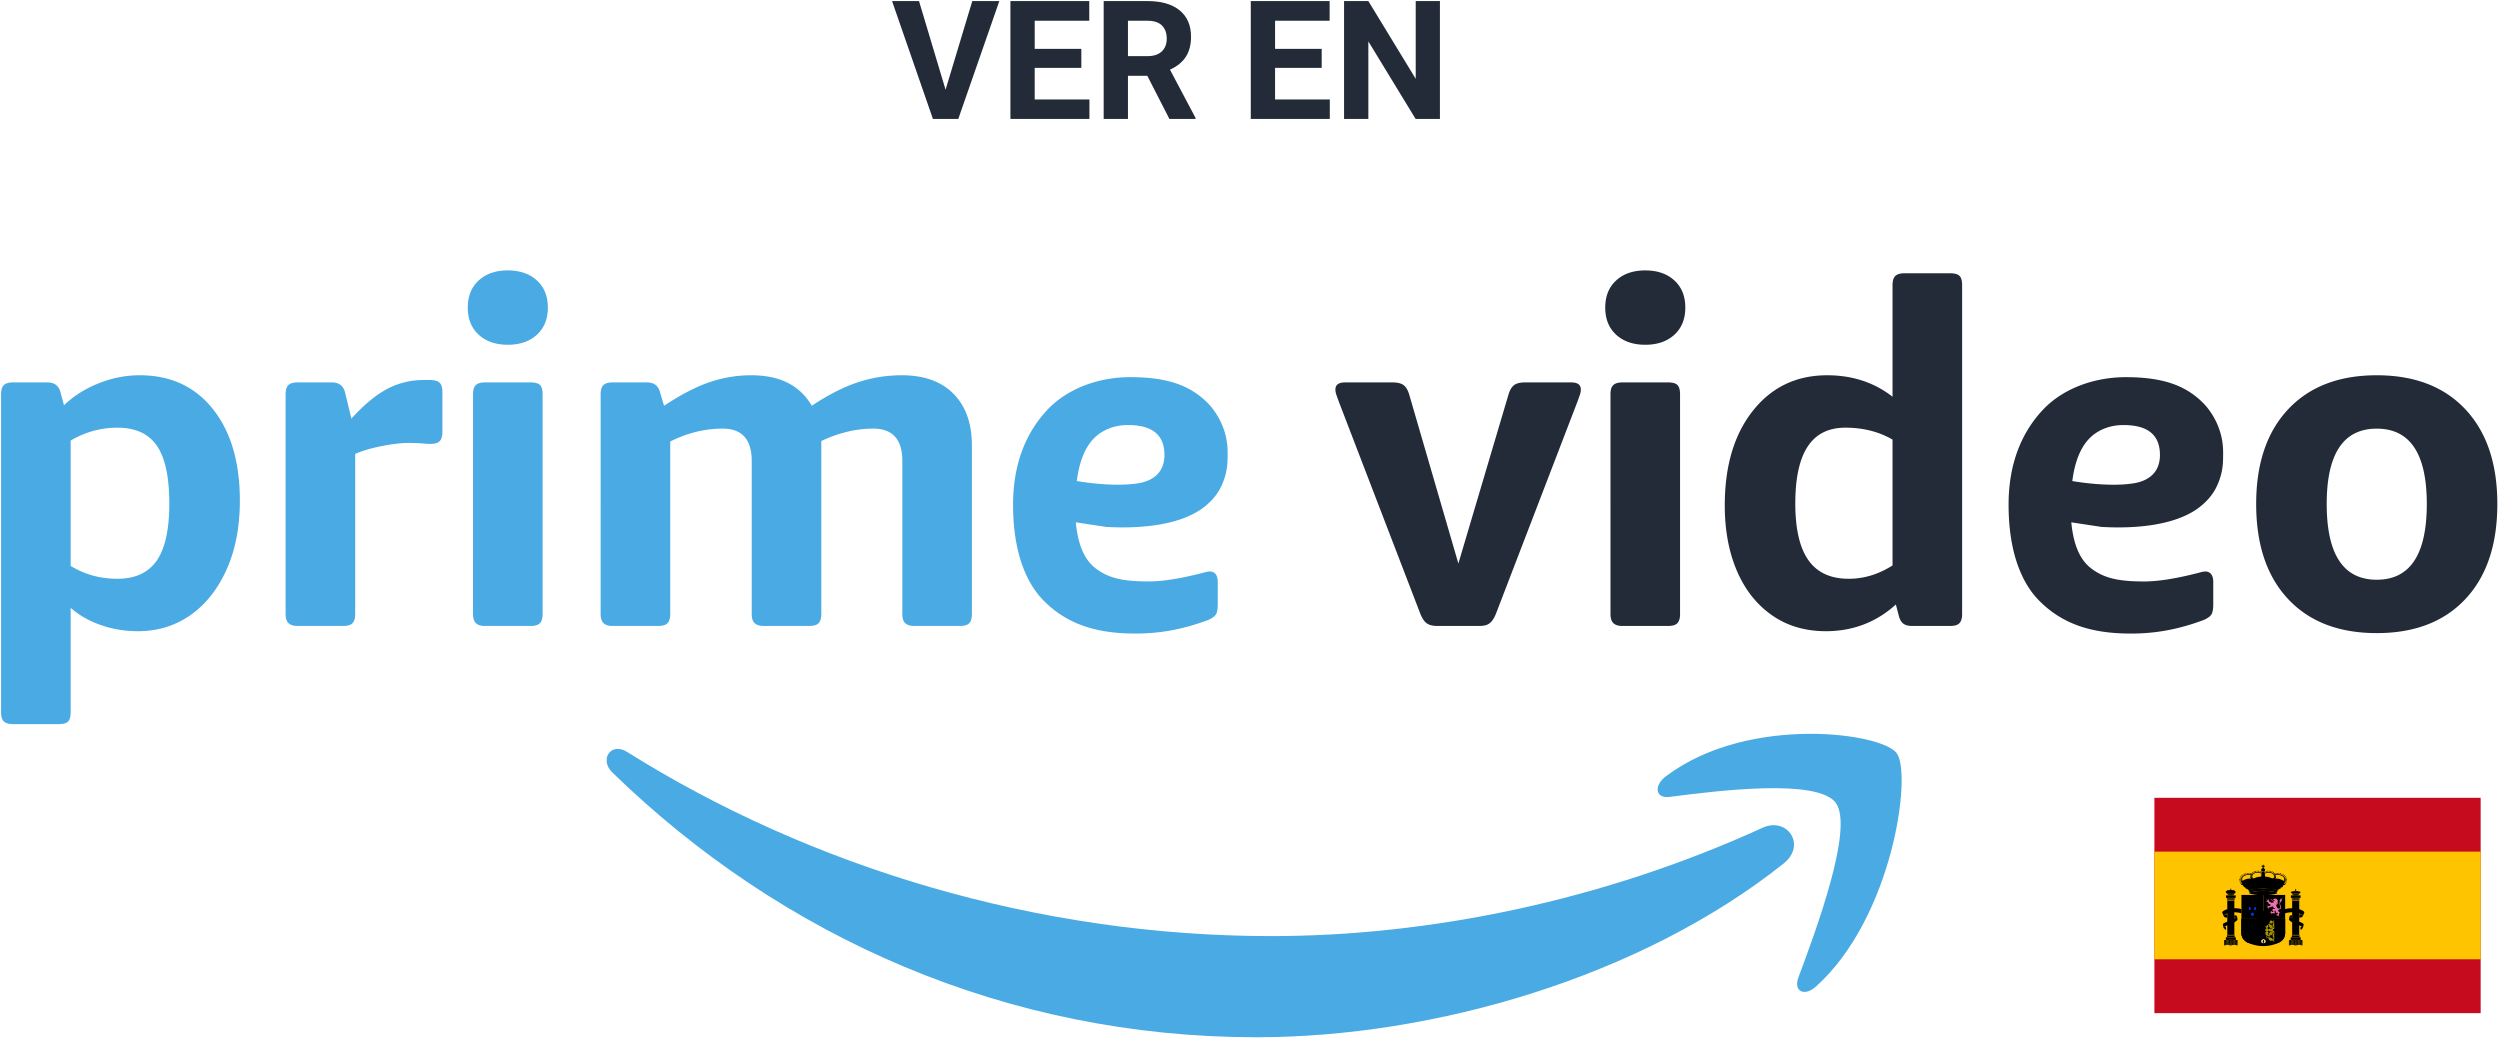 <svg xmlns="http://www.w3.org/2000/svg" xmlns:xlink="http://www.w3.org/1999/xlink" viewBox="0 0 1161 483"><path d="M54.505 268.78c8.26 0 14.348-2.8 18.26-8.412 3.908-5.605 5.865-14.457 5.865-26.56 0-12.247-1.92-21.172-5.755-26.78s-9.96-8.41-18.37-8.41c-7.675 0-14.905 1.992-21.69 5.975v58.212c6.492 3.984 13.723 5.976 21.69 5.976zM6.033 336.285c-1.92 0-3.32-.408-4.205-1.216S.5 332.817.5 330.753v-147.63c0-2.065.443-3.504 1.328-4.316s2.285-1.217 4.205-1.217H21.97c3.393 0 5.457 1.625 6.197 4.87l1.55 5.755c4.427-4.28 9.773-7.67 16.047-10.18s12.65-3.763 19.145-3.763c14.31 0 25.637 5.24 33.975 15.715s12.505 24.644 12.505 42.495c0 12.25-2.068 22.947-6.197 32.095s-9.74 16.195-16.82 21.137-15.2 7.415-24.347 7.415c-6.052 0-11.808-.96-17.264-2.877-5.46-1.916-10.108-4.572-13.944-7.968v48.472c0 2.064-.408 3.504-1.217 4.316s-2.252 1.216-4.316 1.216H6.033m132.133-45.593c-1.92 0-3.32-.443-4.204-1.328s-1.328-2.285-1.328-4.205V183.124c0-2.065.443-3.504 1.328-4.316s2.285-1.217 4.204-1.217h15.936c3.393 0 5.457 1.625 6.2 4.87l2.876 11.952c5.9-6.49 11.472-11.1 16.71-13.833a35.62 35.62 0 0 1 16.712-4.095h3.1c2.064 0 3.54.408 4.425 1.217s1.328 2.25 1.328 4.316v18.592c0 1.92-.407 3.32-1.217 4.204s-2.25 1.33-4.315 1.33c-1.035 0-2.363-.072-3.985-.22s-3.69-.22-6.196-.22c-3.397 0-7.527.48-12.396 1.44s-9 2.18-12.395 3.652v74.368c0 1.92-.407 3.32-1.217 4.205s-2.25 1.328-4.315 1.328h-21.25m87.043 0c-1.92 0-3.32-.443-4.207-1.328s-1.328-2.285-1.328-4.205V183.124c0-2.065.443-3.504 1.328-4.316s2.287-1.217 4.207-1.217h21.247c2.065 0 3.504.408 4.316 1.217s1.217 2.25 1.217 4.316v102.035c0 1.92-.408 3.32-1.217 4.205s-2.25 1.328-4.316 1.328zm10.623-130.587c-5.61 0-10.11-1.55-13.5-4.648s-5.09-7.304-5.09-12.616 1.695-9.517 5.09-12.616 7.892-4.648 13.5-4.648 10.105 1.55 13.5 4.648 5.092 7.304 5.092 12.616-1.7 9.517-5.092 12.616-7.896 4.648-13.5 4.648m48.64 130.587c-1.92 0-3.32-.443-4.204-1.328s-1.33-2.285-1.33-4.205V183.124c0-2.065.443-3.504 1.33-4.316s2.284-1.217 4.204-1.217h15.936c3.393 0 5.457 1.625 6.197 4.87l1.772 5.976c7.82-5.164 14.863-8.816 21.136-10.957a59.66 59.66 0 0 1 19.367-3.208c13.28 0 22.65 4.724 28.11 14.165 7.524-5.015 14.607-8.632 21.247-10.845s13.5-3.32 20.585-3.32c10.325 0 18.332 2.876 24.013 8.632s8.52 13.8 8.52 24.125v78.13c0 1.92-.408 3.32-1.216 4.205-.815.885-2.253 1.328-4.317 1.328h-21.248c-1.92 0-3.32-.443-4.205-1.328s-1.327-2.285-1.327-4.205V214.1c0-10.032-4.504-15.05-13.503-15.05-7.968 0-16.012 1.92-24.125 5.753v80.345c0 1.92-.408 3.32-1.217 4.205s-2.252 1.328-4.316 1.328h-21.248c-1.92 0-3.32-.443-4.205-1.328s-1.328-2.285-1.328-4.205V214.1c0-10.032-4.503-15.05-13.5-15.05-8.267 0-16.38 1.992-24.348 5.975v80.124c0 1.92-.408 3.32-1.217 4.205s-2.252 1.328-4.316 1.328H284.47m256.293-79.415c0-10.793-7.612-13.885-16.988-13.885-6.167 0-12.147 2.227-16.228 6.695-3.98 4.357-6.44 10.983-7.48 19.316 0 0 16.588 3.01 28.58 1.027 6.22-1.027 12.116-4.485 12.116-13.152zm-13.45 82.952c-18.04 0-31.76-4.216-42.788-15.437-7.237-7.365-14.056-21.03-14.056-44.453 0-18.885 5.984-33.32 15.723-43.797s24.61-15.388 38.667-15.388c17.555 0 27.963 3.985 35.932 11.953 1.307 1.307 9.315 9.588 9.315 22.88 0 4.576.14 9.315-2.997 15.96-2.124 4.5-5.344 7.32-6.195 8.097-13.055 11.944-38.64 11.153-47.293 10.66l-14.012-2.132c.917 9.708 3.64 17.333 9.584 21.667 5.59 4.075 11.72 5.792 24.25 5.792 6.28 0 14.66-1.257 25.433-4.06.58-.157 1.71-.443 2.1-.503.252-.04 1.3-.156 2.04.095 1.18.4 2.51 1.52 2.51 4.727v10.183c0 2.36-.264 4.023-.928 4.98s-1.99 1.888-3.905 2.624c-11.216 4.13-21.688 6.156-33.38 6.156" fill="#4aaae4"/><path d="M1003.077 211.277c0-10.793-7.612-13.885-16.987-13.885-6.167 0-12.147 2.227-16.227 6.695-3.983 4.357-6.44 10.983-7.482 19.316 0 0 16.588 3.01 28.58 1.027 6.223-1.027 12.116-4.485 12.116-13.152zM989.63 294.23c-18.04 0-31.76-4.216-42.79-15.437-7.236-7.365-14.055-21.03-14.055-44.453 0-18.885 5.983-33.32 15.72-43.797s24.61-15.388 38.667-15.388c17.556 0 27.964 3.985 35.932 11.953 1.308 1.307 9.316 9.588 9.316 22.88 0 4.576.14 9.315-2.997 15.96-2.125 4.5-5.345 7.32-6.195 8.097-13.056 11.944-38.64 11.153-47.295 10.66l-14.01-2.132c.916 9.708 3.64 17.333 9.583 21.667 5.59 4.075 11.723 5.792 24.25 5.792 6.28 0 14.66-1.257 25.432-4.06.58-.157 1.71-.443 2.1-.503.253-.04 1.303-.156 2.04.095 1.18.4 2.51 1.52 2.51 4.727v10.183c0 2.36-.264 4.023-.928 4.98s-1.99 1.888-3.905 2.624c-11.216 4.13-21.687 6.156-33.377 6.156m-322.1-3.537c-1.477 0-2.695-.184-3.65-.553a5.73 5.73 0 0 1-2.436-1.771c-.664-.813-1.292-1.953-1.88-3.43l-37.848-98.493-1.107-3.1c-.297-.885-.443-1.695-.443-2.435 0-2.213 1.473-3.32 4.428-3.32h22.132c2.36 0 4.096.443 5.203 1.328s1.953 2.36 2.544 4.427l22.797 78.352 23.24-78.352c.59-2.065 1.44-3.54 2.545-4.427s2.84-1.328 5.2-1.328h21.47c2.95 0 4.428 1.107 4.428 3.32 0 .74-.15 1.55-.443 2.435l-1.108 3.1-37.848 98.493c-.592 1.477-1.216 2.62-1.88 3.43s-1.44 1.404-2.325 1.77-2.14.553-3.763.553H667.53m85.91 0c-1.92 0-3.32-.443-4.204-1.328s-1.328-2.285-1.328-4.205V183.124c0-2.065.443-3.504 1.328-4.316s2.285-1.217 4.204-1.217h21.25c2.065 0 3.503.408 4.316 1.217s1.216 2.25 1.216 4.316v102.035c0 1.92-.407 3.32-1.216 4.205s-2.25 1.328-4.316 1.328zm10.625-130.587c-5.61 0-10.11-1.55-13.5-4.648-3.397-3.1-5.09-7.304-5.09-12.616s1.693-9.517 5.09-12.616c3.392-3.1 7.892-4.648 13.5-4.648s10.104 1.55 13.5 4.648c3.392 3.1 5.09 7.304 5.09 12.616s-1.7 9.517-5.09 12.616c-3.397 3.1-7.896 4.648-13.5 4.648m94.463 108.675c7.083 0 13.868-2.065 20.363-6.197V204.15c-6.345-3.687-13.65-5.533-21.912-5.533-7.823 0-13.65 2.916-17.485 8.743s-5.755 14.645-5.755 26.45 2.027 20.584 6.087 26.337 10.292 8.633 18.703 8.633zm-10.624 24.347c-9.593 0-17.928-2.47-25.01-7.415s-12.505-11.803-16.268-20.584-5.644-18.925-5.644-30.433c0-18.295 4.35-32.94 13.06-43.936 8.705-10.99 20.215-16.488 34.528-16.488 11.655 0 21.763 3.32 30.323 9.96v-51.792c0-2.065.442-3.504 1.328-4.316s2.285-1.217 4.205-1.217h21.248c2.064 0 3.503.407 4.316 1.217s1.217 2.25 1.217 4.316v152.72c0 1.92-.408 3.32-1.217 4.205s-2.252 1.328-4.316 1.328h-17.708c-1.77 0-3.137-.367-4.095-1.107s-1.66-1.993-2.103-3.763l-1.328-5.09c-9.15 8.265-19.996 12.395-32.536 12.395m255.857-23.904c15.49 0 23.236-11.73 23.236-35.192 0-23.313-7.747-34.97-23.236-34.97s-23.24 11.657-23.24 34.97c0 23.46 7.747 35.192 23.24 35.192zm0 24.79c-17.562 0-31.284-5.273-41.168-15.825s-14.83-25.267-14.83-44.156c0-18.737 4.943-33.384 14.83-43.935s23.607-15.825 41.168-15.825c17.556 0 31.276 5.277 41.17 15.825 9.88 10.55 14.827 25.197 14.827 43.935 0 18.89-4.947 33.608-14.827 44.156-9.893 10.552-23.613 15.825-41.17 15.825" fill="#232b39"/><path d="M281.765 352.2v1.816c.228 1.55 1.044 3.2 2.592 4.703 78.956 76.82 183.25 122.98 299.072 122.98 82.65 0 178.63-28.008 244.836-80.64 10.944-8.757 1.57-21.795-9.612-16.697-74.22 33.935-154.86 50.36-228.264 50.36-108.764 0-214.087-32.165-299.224-85.56-1.536-.96-2.99-1.376-4.275-1.376-2.756 0-4.737 1.91-5.125 4.416m491.89 8.297c-2.357 1.784-3.596 3.82-3.82 5.567v1.084c.276 2.013 2.152 3.365 5.455 2.945 21.307-2.753 68.82-8.86 77.284 2.805 8.473 11.64-9.407 59.645-17.395 81.028-2.4 6.44 2.775 9.1 8.21 4.162 35.535-31.878 44.707-98.72 37.41-108.36-3.472-4.62-19.776-8.943-39.96-8.943-21.58 0-47.61 4.93-67.185 19.712" fill="#4aaae4"/><path d="M426.788.5l12.332 41.17L451.527.5h12.558l-19.062 54.742h-11.768L414.268.5h12.52zm75.382 22.183v8.836h-21.656V46.18h25.416v9.06h-36.695V.5h36.62v9.136h-25.34v13.046h21.656zm40.907 32.56l-10.264-20.04h-8.986v20.04h-11.28V.5h20.34q9.7 0 14.964 4.324 5.264 4.324 5.264 12.22 0 5.602-2.425 9.343-2.425 3.74-7.35 5.96l11.843 22.37v.526h-12.106zm-19.25-45.606v16.43h9.1q4.25 0 6.58-2.162 2.33-2.162 2.33-5.96 0-3.873-2.2-6.09-2.2-2.218-6.75-2.218h-9.06zm89.97 13.046v8.836h-21.655V46.18h25.416v9.06h-36.695V.5h36.62v9.136h-25.34v13.046h21.656zM668.7.5v54.742h-11.28l-21.957-36.02v36.02h-11.28V.5h11.28l21.995 36.094V.5H668.7z" fill="#232b39"/><path d="M1000.5 370.5h151.515v100H1000.5z" fill="#c60b1e"/><path d="M1000.5 395.5h151.515v50H1000.5z" fill="#ffc400"/><path d="M1034.437 414.948s-.103 0-.16-.032-.228-.192-.228-.192l-.137-.098-.125-.17s-.148-.236-.08-.418.184-.246.287-.3.32-.118.32-.118.172-.074.228-.084l.263-.064s.057-.032.113-.054.137-.022.184-.032.16-.048.228-.052c.105-.004.275.02.33.02l.33.01.444-.022c.08 0 .137-.01.228 0s.25.064.297.086a6.97 6.97 0 0 0 .422.15c.103.032.353.074.47.128s.184.144.24.22.07.156.09.2.022.168 0 .222-.103.162-.103.162l-.125.204-.16.128s-.115.108-.206.096-1.016-.172-1.6-.172-1.543.172-1.543.172h.002z" class="F"/><g class="G"><path d="M1035.708 413.636c0-.277.124-.5.28-.5s.28.223.28.5-.124.5-.28.5-.28-.223-.28-.5zm.154 0c0-.255.058-.46.13-.46s.13.205.13.46-.058.46-.13.46-.13-.205-.13-.46z"/><path d="M1035.803 413.108c0-.096.084-.174.188-.174s.188.078.188.174-.084.174-.188.174-.188-.078-.188-.174z"/><path d="M1036.25 413.048v.116h-.5v-.116h.2v-.264h-.125v-.114h.125v-.114h.12v.114h.125v.114h-.125v.264h.2m-.26 1.868h-.972l-.022-.236-.046-.246-.046-.306c-.27-.35-.515-.58-.598-.53.02-.064.044-.112.095-.142.238-.14.73.196 1.1.748l.093.15h.802l.093-.15c.368-.552.86-.888 1.097-.748.053.03.075.078.095.142-.083-.048-.327.18-.598.53l-.046.306-.047.246-.02.236h-.978z"/><use xlink:href="#A"/><use xlink:href="#B"/><use xlink:href="#C"/><path d="M1035.993 414.398l.057.01a.19.19 0 0 0-.012.076c0 .116.1.2.226.2.1 0 .184-.062.214-.146.002.002.022-.076.03-.076s.006.082.01.082c.014.106.11.178.222.178.125 0 .224-.094.224-.212 0-.008 0-.016-.002-.024l.07-.07.038.088a.199.199 0 0 0-.02.092c0 .112.095.202.214.202.075 0 .14-.036.178-.1l.046-.058v.072c0 .068.028.132.1.142 0 0 .077.006.184-.076s.162-.15.162-.15l.006.084s-.103.168-.196.22c-.05.03-.13.062-.192.05s-.11-.062-.135-.122c-.046.028-.103.044-.162.044-.127 0-.242-.07-.287-.172-.06.062-.14.1-.234.1-.103 0-.196-.046-.255-.116a.32.32 0 0 1-.22.086.33.33 0 0 1-.269-.138c-.06.082-.158.138-.27.138-.085 0-.164-.032-.22-.086-.06.07-.15.116-.253.116a.31.31 0 0 1-.236-.1c-.044.102-.16.172-.287.172a.308.308 0 0 1-.16-.044c-.024.06-.07.112-.137.122-.06.012-.14-.02-.2-.05-.095-.052-.206-.22-.206-.22l.014-.084s.06.068.164.15.184.076.184.076c.07-.01.1-.074.1-.142v-.072l.044.058c.038.054.103.1.178.1.12 0 .214-.1.214-.202 0-.034-.004-.064-.02-.092l.038-.088.07.07c-.002.008-.002.016-.002.024 0 .118.1.212.224.212.11 0 .208-.072.224-.178.002 0 .002-.082.008-.082s.028.078.032.076c.028.084.113.146.214.146.123 0 .224-.094.224-.2 0-.028 0-.052-.01-.076l.06-.01h.002z"/><path d="M1036 414.946c-.608.002-1.156.074-1.55.188-.026.008-.06-.012-.067-.034s.01-.056.036-.064c.394-.12.956-.196 1.58-.196s1.188.076 1.582.196c.026.008.044.038.036.064s-.04.042-.067.034c-.394-.114-.943-.186-1.552-.188zm-2.07-.246c-.002.002-.077-.096-.13-.146-.04-.036-.137-.066-.137-.066 0-.016.057-.056.117-.056.036 0 .07.014.1.04l.008-.04s.048.01.07.064.01.144.01.144-.01.04-.028.06z"/><use xlink:href="#Z"/><use xlink:href="#D"/><use xlink:href="#E"/><use xlink:href="#a"/><path d="M1034.86 414.052l-.135.128.174.228.047.018.034-.036.06-.274-.18-.064"/><path d="M1035.32 414.36l-.053.126-.283-.026-.036-.032.02-.044.247-.128.105.104"/><use xlink:href="#F"/><use xlink:href="#G"/><use xlink:href="#b"/><path d="M1035.987 413.93l-.174.104.13.276.044.028.045-.028.13-.276-.174-.104"/><use xlink:href="#c"/><use xlink:href="#F" x="1.043" y="-.088"/><use xlink:href="#d"/><use xlink:href="#e"/><path d="M1037.12 414.052l.135.128-.174.228-.046.018-.034-.036-.06-.274.18-.064"/><path d="M1037.405 414.508l-.103.096-.246-.132-.02-.042.038-.034.283-.024.048.136"/><path d="M1036.936 414.43c0-.052.044-.094.1-.094s.1.042.1.094-.044.094-.1.094-.1-.042-.1-.094zm.602.246c.012-.036 0-.074-.026-.084s-.06.018-.075.054 0 .076.028.084.06-.016.073-.054z"/><path d="M1038.02 414.7c.002.002.077-.096.133-.146.038-.036.135-.066.135-.066 0-.016-.056-.056-.117-.056-.036 0-.07.014-.1.04l-.008-.04s-.05.01-.073.064-.006.144-.006.144.008.04.026.06z"/><use xlink:href="#f"/><use xlink:href="#g"/></g><use xlink:href="#h" class="F"/><path d="M1035.015 415.262l-.14.022c-.036.004-.07-.018-.077-.052s.02-.064.055-.07l.14-.02.144-.022c.036-.004.07.018.075.05a.063.063 0 0 1-.055.07l-.143.022" class="H"/><use xlink:href="#H"/><use xlink:href="#I" class="F"/><use xlink:href="#H" x="1.003"/><use xlink:href="#J" class="H"/><g class="F"><use xlink:href="#i"/><use xlink:href="#K"/></g><use xlink:href="#L" class="I"/><use xlink:href="#M" class="J"/><use xlink:href="#N" class="I"/><use xlink:href="#O" class="J"/><use xlink:href="#P" class="I"/><g class="G"><path d="M1034.22 434.656c.01.042.026.08.026.124 0 .292-.257.526-.568.526h4.634c-.313 0-.568-.234-.568-.526a.52.52 0 0 1 .018-.124c-.026.01-.058.012-.09.012h-3.372c-.026 0-.06-.004-.083-.012z"/><use xlink:href="#Q"/><path d="M1033.686 436.472h4.62v-1.166h-4.62v1.166z"/></g><path d="M1034.35 434.164h3.283v-15.926h-3.283v15.926z" class="J"/><g class="G"><path d="M1033.748 416.974h4.503v-1.168h-4.503v1.168z"/><use xlink:href="#R"/><use xlink:href="#S"/><use xlink:href="#T"/></g><g class="F"><path d="M1033.324 430.224c-.457.26-.768.528-.717.662.024.122.17.214.378.35.327.226.525.628.37.814.27-.216.443-.538.443-.898 0-.374-.182-.712-.473-.928zm7.66-6.03c-.715-.292-1.933-.5-3.33-.556-.483.004-1.018.05-1.574.14-1.964.326-3.46 1.102-3.34 1.734l.01.052-.747-1.704c-.13-.702 1.527-1.564 3.707-1.924a11.23 11.23 0 0 1 1.931-.152c1.394 0 2.606.178 3.337.446l.008 1.964"/><path d="M1034.343 426.194c-.9-.064-1.53-.306-1.604-.682-.056-.3.253-.634.802-.936l.808.06-.006 1.558m3.295-1.218c.57.086.996.226 1.208.398l.02.034c.1.206-.398.644-1.234 1.134l.006-1.566"/><path d="M1032.302 429.266c-.087-.256.802-.772 2.057-1.228.574-.202 1.046-.414 1.634-.67 1.743-.764 3.03-1.64 2.873-1.958l-.018-.034c.093.076.238 1.648.238 1.648.158.292-1.02 1.156-2.626 1.916-.513.244-1.598.64-2.1.818-.917.314-1.826.908-1.743 1.128l-.305-1.62zm33.824-14.682s-.15.156-.26.178-.244-.098-.244-.098-.097.102-.218.128-.285-.132-.285-.132-.115.16-.216.198-.228-.048-.228-.048-.046.078-.13.122c-.036.018-.097-.01-.097-.01l-.12-.076-.137-.144-.125-.048-.063-.214-.016-.114c-.026-.13.176-.28.465-.344.166-.038.3-.036.416-.004.115-.096.36-.164.646-.164.26 0 .5.054.614.14.123-.086.35-.14.612-.14.287 0 .53.068.644.164.107-.032.25-.034.418.004.287.064.5.214.465.344l-.016.114c-.006.032-.065.214-.065.214l-.125.048-.137.144-.117.076s-.06.028-.097.01c-.087-.042-.133-.122-.133-.122s-.125.084-.228.048-.216-.198-.216-.198-.166.16-.287.132-.216-.128-.216-.128-.137.118-.244.098-.257-.178-.257-.178z"/></g><g class="G"><path d="M1065.84 413.74c0-.217.124-.392.28-.392s.28.175.28.392-.124.392-.28.392-.28-.175-.28-.392zm.16 0c0-.2.057-.362.127-.362s.127.16.127.362-.057.362-.127.362-.127-.16-.127-.362z"/><path d="M1065.936 413.3c0-.098.084-.176.188-.176s.188.078.188.176-.084.176-.188.176-.188-.08-.188-.176z"/><path d="M1066.385 413.228v.116h-.51v-.116h.2v-.26h-.125v-.116h.125v-.116h.123v.116h.123v.116h-.123v.26h.198"/></g><use xlink:href="#U"/><use xlink:href="#U" x="2.576"/><g class="G"><use xlink:href="#A" x="30.135"/><use xlink:href="#B" x="30.135"/><use xlink:href="#C" x="30.135"/><path d="M1066.128 414.398l.057.01a.19.19 0 0 0-.012.076c0 .116.1.2.226.2.1 0 .184-.062.214-.146.002.002.022-.076.03-.076s.006.082.01.082c.014.106.11.178.222.178.125 0 .224-.094.224-.212 0-.008 0-.016-.002-.024l.07-.07.038.088a.199.199 0 0 0-.02.092c0 .112.095.202.214.202.075 0 .14-.036.178-.1l.046-.058v.072c0 .068.028.132.1.142 0 0 .077.006.184-.076s.162-.15.162-.15l.006.084s-.103.168-.196.22c-.05.03-.13.062-.192.05s-.11-.062-.135-.122c-.047.028-.103.044-.162.044-.127 0-.242-.07-.287-.172-.06.062-.14.1-.234.1-.103 0-.196-.046-.255-.116a.32.32 0 0 1-.22.086.33.33 0 0 1-.269-.138c-.06.082-.158.138-.27.138-.085 0-.164-.032-.22-.086-.06.07-.15.116-.253.116a.31.31 0 0 1-.236-.1c-.044.102-.16.172-.287.172a.308.308 0 0 1-.16-.044c-.024.06-.07.112-.137.122-.06.012-.14-.02-.2-.05-.095-.052-.206-.22-.206-.22l.014-.084s.06.068.164.15.184.076.184.076c.07-.01.1-.074.1-.142v-.072l.044.058c.038.054.103.1.178.1.12 0 .214-.1.214-.202 0-.034-.004-.064-.02-.092l.038-.088.07.07c-.002.008-.002.016-.002.024 0 .118.1.212.224.212.11 0 .208-.072.224-.178.002 0 .002-.082.008-.082s.028.078.032.076c.028.084.113.146.214.146.123 0 .224-.094.224-.2 0-.028 0-.052-.01-.076l.06-.01h.002z"/><path d="M1066.124 414.946c-.608.002-1.156.074-1.55.188-.026.008-.06-.012-.067-.034s.01-.056.036-.064c.394-.12.956-.196 1.58-.196s1.188.076 1.582.196c.026.008.045.038.036.064s-.04.042-.067.034c-.394-.114-.943-.186-1.552-.188zm-2.07-.246c-.002.002-.077-.096-.13-.146-.04-.036-.137-.066-.137-.066 0-.016.057-.056.117-.056.036 0 .07.014.1.04l.008-.04s.05.01.07.064.01.144.01.144-.01.04-.028.06z"/><use xlink:href="#Z" x="30.135"/><use xlink:href="#D" x="30.135"/><use xlink:href="#E" x="30.135"/><use xlink:href="#a" x="30.125"/><path d="M1064.995 414.052l-.135.128.174.228.046.018.034-.036.06-.274-.18-.064"/><path d="M1065.456 414.36l-.053.126-.283-.026-.036-.032.02-.044.246-.128.105.104"/><path d="M1064.983 414.43c0-.052.044-.094.1-.094s.1.042.1.094-.044.094-.1.094-.1-.042-.1-.094z"/><use xlink:href="#G" x="30.135"/><use xlink:href="#b" x="30.135"/><path d="M1066.122 413.93l-.174.104.13.276.044.028.044-.028.13-.276-.174-.104"/><use xlink:href="#c" x="30.134"/><use xlink:href="#F" x="31.178" y="-.088"/><use xlink:href="#d" x="30.136"/><use xlink:href="#e" x="30.135"/><path d="M1067.256 414.052l.135.128-.174.228-.047.018-.034-.036-.06-.274.18-.064"/><path d="M1067.54 414.508l-.103.096-.246-.132-.02-.042.038-.034.283-.024.05.136"/><use xlink:href="#F" x="32.224"/><path d="M1067.674 414.676c.012-.036 0-.074-.026-.084s-.06.018-.075.054 0 .076.028.084.058-.016.073-.054zm.483.024c.002.002.077-.096.133-.146.038-.036.135-.066.135-.066 0-.016-.056-.056-.117-.056-.036 0-.07.014-.1.04l-.008-.04s-.05.01-.073.064-.006.144-.006.144.008.04.026.06z"/><use xlink:href="#f" x="30.135"/><use xlink:href="#g" x="30.137"/></g><use xlink:href="#h" x="30.135" class="F"/><path d="M1065.15 415.262l-.14.022c-.036.004-.07-.018-.077-.052s.02-.064.055-.07l.14-.02.143-.022c.036-.004.07.018.075.05a.063.063 0 0 1-.055.07l-.143.022" class="H"/><use xlink:href="#H" x="30.134"/><use xlink:href="#I" x="30.135" class="F"/><path d="M1066.538 415.16c0-.045.04-.082.09-.082s.09.037.09.082-.04.082-.09.082-.09-.037-.09-.082z"/><use xlink:href="#J" x="30.135" class="H"/><g class="F"><use xlink:href="#i" x="30.136"/><use xlink:href="#K" x="30.135"/></g><use xlink:href="#L" x="30.135" class="I"/><use xlink:href="#M" x="30.135" class="J"/><use xlink:href="#N" x="30.135" class="I"/><use xlink:href="#O" x="30.135" class="J"/><use xlink:href="#P" x="30.135" class="I"/><g class="G"><path d="M1064.357 434.656c.01.042.026.08.026.124 0 .292-.257.526-.568.526h4.634c-.313 0-.568-.234-.568-.526a.52.52 0 0 1 .018-.124c-.026.01-.06.012-.09.012h-3.372c-.026 0-.06-.004-.083-.012z"/><use xlink:href="#Q" x="30.135"/><path d="M1063.82 436.472h4.62v-1.166h-4.62v1.166z"/></g><path d="M1064.484 434.164h3.283v-15.926h-3.283v15.926z" class="J"/><g class="G"><path d="M1063.884 416.974h4.503v-1.168h-4.503v1.168z"/><use xlink:href="#R" x="30.135"/><use xlink:href="#S" x="30.135"/><use xlink:href="#T" x="30.135"/></g><g class="F"><path d="M1068.8 430.224c.457.26.768.528.717.662-.024.122-.17.214-.378.35-.327.226-.525.628-.37.814-.27-.216-.442-.538-.442-.898 0-.374.182-.712.473-.928zm-7.66-6.03c.715-.292 1.933-.5 3.33-.556.483.004 1.018.05 1.574.14 1.964.326 3.46 1.102 3.34 1.734l-.01.052.747-1.704c.13-.702-1.527-1.564-3.707-1.924a11.23 11.23 0 0 0-1.931-.152c-1.394 0-2.606.178-3.337.446l-.008 1.964"/><path d="M1067.783 426.194c.9-.064 1.53-.306 1.604-.682.057-.3-.253-.634-.802-.936l-.808.06.006 1.558m-3.295-1.218c-.57.086-.996.226-1.208.398l-.02.034c-.1.206.398.644 1.234 1.134l-.006-1.566"/><path d="M1069.823 429.266c.087-.256-.802-.772-2.057-1.228l-1.634-.67c-1.744-.764-3.03-1.64-2.873-1.958l.018-.034c-.093.076-.238 1.648-.238 1.648-.157.292 1.02 1.156 2.626 1.916.513.244 1.598.64 2.11.818.917.314 1.826.908 1.743 1.128l.305-1.618v-.002z"/></g><g class="G"><path d="M1034.12 423.43c.402-.144.665-.316.537-.628-.083-.2-.3-.238-.6-.126l-.548.198.493 1.206.164-.068.172-.052-.218-.528v-.002zm-.238-.582l.14-.05c.115-.042.245.02.303.16.043.106.032.226-.1.3-.042.026-.093.046-.14.066l-.2-.486m1.522-.494l-.174.044-.178.024.285 1.256.885-.176c-.01-.024-.024-.052-.028-.076s-.006-.056-.008-.082l-.527.132-.255-1.122m1.774 1.082c.166-.456.368-.892.568-1.334l-.1.014a1.009 1.009 0 0 1-.11 0c-.107.322-.238.642-.378.96l-.5-.902-.208.024-.2.004.735 1.246.1-.016c.032-.002.067.002.1.004m1.853-.966l.097-.178c-.048-.044-.194-.1-.366-.126-.362-.036-.568.122-.592.338-.053.452.67.414.634.714-.014.128-.15.18-.3.166-.164-.016-.285-.106-.305-.238l-.044-.004a1.51 1.51 0 0 1-.097.23c.107.068.244.106.374.118.37.038.65-.108.677-.348.047-.43-.68-.454-.652-.708.012-.106.095-.176.283-.158.135.014.218.086.255.2l.036.004m24.15 1.026l.442-1.374c-.034.01-.07.018-.107.022l-.1.01a10.87 10.87 0 0 1-.287.988l-.572-.86-.206.04-.2.022.85 1.182c.032-.008.065-.02.1-.024s.067-.004.1-.006m1.248-1.364l-.178.006c-.06 0-.12-.008-.18-.012l-.024 1.282.907.016c-.006-.026-.012-.056-.012-.082s.008-.054.014-.08l-.547.016.02-1.146m1.413.2c.145.012.285.038.424.062-.002-.026-.006-.054-.004-.082s.012-.052.02-.078l-1.226-.1c.002.028.006.054.004.08s-.012.054-.02.08a3.89 3.89 0 0 1 .447.01l-.107 1.154.178.006c.06.004.12.014.178.022l.107-1.154"/><path d="M1066.36 423.606l.178.03c.057.012.115.03.172.046l.146-.588.016.002.1.238.182.444.212.036.2.056-.063-.134-.285-.604c.226.008.4-.072.444-.252.03-.124-.02-.222-.137-.306-.09-.062-.26-.094-.37-.12l-.493-.106-.31 1.258m.634-1.084c.144.032.32.054.32.214a.5.5 0 0 1-.012.096c-.046.188-.2.252-.43.182l.12-.492"/><path d="M1068.696 423.992c-.01.138-.036.274-.063.42l.182.088c.06.032.115.068.174.104l.12-1.446-.083-.038a.592.592 0 0 1-.075-.048l-1.29.8.103.05c.034.018.063.038.095.056.11-.1.222-.164.35-.26l.483.262v.002zm-.366-.332l.43-.274-.05.48-.38-.206"/></g><path d="M1050.934 407.044c1.34 0 2.537.198 3.315.502.444.2 1.042.346 1.697.434a6.88 6.88 0 0 0 1.384.048c.552-.012 1.347.148 2.145.496.66.3 1.2.642 1.576.982l-.317.28-.09.792-.87.984-.434.366-1.028.814-.525.042-.16.45-6.65-.772-6.67.772-.16-.45-.527-.042-1.026-.814-.434-.366-.87-.984-.09-.792-.32-.28c.368-.34.917-.692 1.576-.982.798-.348 1.594-.508 2.145-.496.412.03.885.018 1.384-.048.655-.088 1.253-.234 1.697-.434.78-.304 1.907-.502 3.248-.502z" class="F"/><g class="G"><path d="M1046.023 408.784l.28.222.42-.68c-.454-.276-.768-.756-.768-1.302a1.37 1.37 0 0 1 .012-.182c.042-.868 1.11-1.584 2.465-1.584.703 0 1.34.2 1.786.496l.042-.372c-.49-.284-1.13-.456-1.828-.456-1.557 0-2.776.878-2.834 1.914l-.01.184a1.84 1.84 0 0 0 .659 1.398l-.222.362"/><path d="M1046.04 408.792c-.53-.394-.863-.928-.863-1.516 0-.676.45-1.28 1.127-1.682-.418.334-.673.766-.7 1.246l-.01.184a1.84 1.84 0 0 0 .659 1.398l-.204.37m-4.69.686c-.3-.33-.48-.758-.48-1.224 0-.282.067-.55.184-.8.43-.876 1.782-1.514 3.386-1.514a5.6 5.6 0 0 1 1.24.134c-.085.092-.152.194-.218.296-.32-.062-.665-.096-1.022-.096-1.47 0-2.7.566-3.055 1.33-.095.194-.147.412-.147.64 0 .464.22.88.564 1.164l-.53.86-.285-.224.366-.576z"/><path d="M1041.894 406.596c-.386.242-.68.538-.84.868a1.81 1.81 0 0 0-.184.8 1.82 1.82 0 0 0 .481 1.224l-.323.518c-.3-.392-.5-.852-.5-1.34 0-.84.54-1.574 1.356-2.06zm9.12-1.842c.355 0 .663.232.735.546a6.43 6.43 0 0 1 .083.924c.002.036-.002.07-.002.104 0 .04.008.082.01.122.012.704.113 1.324.257 1.704l-1.083 1.028-1.097-1.028c.145-.38.247-1 .26-1.704 0-.04.008-.082.008-.122l-.002-.104a6.3 6.3 0 0 1 .083-.924c.073-.314.392-.546.747-.546z"/><path d="M1051.013 405.088c.184 0 .34.116.378.278a5.72 5.72 0 0 1 .081.876l-.002.096c0 .04.006.078.008.118.01.664.107 1.25.244 1.6l-.715.67-.715-.67c.135-.36.232-.946.244-1.6 0-.04.008-.078.008-.118l-.002-.096c.006-.316.034-.614.08-.876.036-.162.206-.278.4-.278zm4.982 3.696l-.28.222-.42-.68c.457-.276.77-.756.77-1.302a1.368 1.368 0 0 0-.012-.182c-.043-.868-1.11-1.584-2.465-1.584-.705 0-1.34.2-1.786.496l-.044-.372c.493-.284 1.13-.456 1.83-.456 1.558 0 2.776.878 2.834 1.914l.01.184c0 .552-.256 1.052-.66 1.398l.224.362"/><path d="M1055.977 408.792c.53-.394.863-.928.863-1.516 0-.676-.448-1.28-1.127-1.682.418.334.673.766.71 1.246l.01.184c0 .552-.257 1.052-.66 1.398l.206.37"/><path d="M1060.668 409.478c.297-.33.48-.758.48-1.224a1.796 1.796 0 0 0-.184-.79c-.432-.876-1.782-1.514-3.386-1.514a5.63 5.63 0 0 0-1.242.134c.087.092.154.194.22.296a5.39 5.39 0 0 1 1.022-.096c1.47 0 2.697.566 3.053 1.33.095.194.147.412.147.64 0 .464-.22.88-.564 1.164l.53.86.287-.224-.366-.576z"/><path d="M1060.124 406.596c.386.242.68.538.84.868a1.796 1.796 0 0 1 .184.79c0 .466-.184.894-.48 1.224l.323.518c.31-.392.487-.852.487-1.34 0-.84-.54-1.574-1.353-2.06z"/></g><path d="M1050.12 403.96c0-.465.4-.84.895-.84s.895.375.895.84-.4.84-.895.84-.895-.375-.895-.84z" class="I"/><path d="M1050.78 401.608v.452h-.49v.46h.49v1.322h-.616c-.006.042-.044.074-.044.118 0 .116.024.228.07.328l1.647.006a.77.77 0 0 0 .077-.334c0-.044-.038-.076-.044-.118h-.598v-1.322h.49v-.46h-.49v-.452h-.49z" class="G"/><use xlink:href="#V"/><use xlink:href="#V" y="-.708"/><path d="M1050.706 406.82c0-.16.137-.288.307-.288s.307.128.307.288-.137.288-.307.288-.307-.128-.307-.288z"/><use xlink:href="#W"/><path d="M1050.835 405.536c0-.092.08-.166.178-.166s.178.074.178.166-.08.166-.178.166-.178-.074-.178-.166z"/><use xlink:href="#W" x="-10.323" y="4.098"/><use xlink:href="#W" x="-10.626" y="3.568"/><use xlink:href="#W" x="-10.828" y="2.952"/><use xlink:href="#W" x="-10.855" y="2.292"/><use xlink:href="#W" x="-10.691" y="1.644"/><use xlink:href="#W" x="-10.35" y="1.064"/><use xlink:href="#W" x="-9.895" y=".568"/><use xlink:href="#W" x="-9.366" y=".166"/><use xlink:href="#W" x="-8.735" y="-.164"/><use xlink:href="#W" x="-8.081" y="-.398"/><use xlink:href="#W" x="-7.35" y="-.528"/><use xlink:href="#W" x="-6.655" y="-.564"/><use xlink:href="#W" x="-5.974" y="-.54"/><use xlink:href="#W" x="-5.218" y="2.428"/><use xlink:href="#W" x="-5.596" y="1.894"/><use xlink:href="#W" x="-5.796" y="1.314"/><use xlink:href="#W" x="-5.772" y=".678"/><use xlink:href="#W" x="-5.632" y=".038"/><use xlink:href="#W" x="-5.293" y="-.54"/><use xlink:href="#W" x="-4.776" y="-.942"/><use xlink:href="#W" x="-4.172" y="-1.274"/><use xlink:href="#W" x="-3.503" y="-1.472"/><use xlink:href="#W" x="-2.81" y="-1.59"/><use xlink:href="#W" x="-2.129" y="-1.58"/><use xlink:href="#W" x="-1.424" y="-1.462"/><use xlink:href="#W" x="-.77" y="-1.238"/><use xlink:href="#W" x=".76" y="-1.238"/><use xlink:href="#W" x="1.414" y="-1.462"/><use xlink:href="#W" x="2.121" y="-1.58"/><use xlink:href="#W" x="2.8" y="-1.59"/><use xlink:href="#W" x="3.495" y="-1.472"/><use xlink:href="#W" x="4.162" y="-1.274"/><use xlink:href="#W" x="4.768" y="-.942"/><use xlink:href="#W" x="5.283" y="-.54"/><use xlink:href="#W" x="5.624" y=".038"/><use xlink:href="#W" x="5.764" y=".678"/><use xlink:href="#W" x="5.788" y="1.314"/><use xlink:href="#W" x="5.586" y="1.894"/><use xlink:href="#W" x="5.209" y="2.428"/><use xlink:href="#W" x="5.966" y="-.54"/><use xlink:href="#W" x="6.646" y="-.564"/><use xlink:href="#W" x="7.341" y="-.528"/><use xlink:href="#W" x="8.073" y="-.398"/><use xlink:href="#W" x="8.727" y="-.164"/><use xlink:href="#W" x="9.358" y=".166"/><use xlink:href="#W" x="9.885" y=".568"/><use xlink:href="#W" x="10.339" y="1.064"/><use xlink:href="#W" x="10.681" y="1.644"/><use xlink:href="#W" x="10.844" y="2.292"/><use xlink:href="#W" x="10.82" y="2.952"/><use xlink:href="#W" x="10.618" y="3.568"/><use xlink:href="#W" x="10.315" y="4.098"/><g class="G"><path d="M1051.035 415.736c-2.477-.004-4.697-.294-6.28-.766-.115-.036-.176-.14-.17-.25-.002-.104.06-.2.17-.234 1.584-.472 3.804-.762 6.28-.766 2.48.004 4.697.294 6.28.766.11.034.17.13.168.234a.25.25 0 0 1-.168.25c-1.584.472-3.802.762-6.28.766"/><path d="M1051.02 413.718c-2.507.006-4.758.316-6.34.8.13-.062.12-.224-.044-.64-.198-.506-.505-.484-.505-.484 1.75-.512 4.188-.832 6.9-.836 2.715.004 5.172.324 6.923.836 0 0-.31-.022-.507.484-.164.416-.176.578-.043.64-1.584-.484-3.877-.794-6.384-.8"/><path d="M1051.03 412.56c-2.713.004-5.15.324-6.9.836-.117.034-.24-.01-.28-.12s.024-.236.14-.27c1.76-.534 4.26-.87 7.038-.876 2.782.006 5.29.342 7.05.876.117.034.18.16.14.27s-.162.154-.28.12c-1.752-.512-4.198-.832-6.913-.836"/><path d="M1051.046 410.456l.248.044c-.038.1-.048.2-.048.326 0 .514.446.93.994.93.44 0 .816-.27.943-.642.016.01.095-.336.137-.332.034.004.03.36.044.354.063.468.497.786.984.786.547 0 .992-.416.992-.93a.73.73 0 0 0-.008-.114l.31-.304.168.388c-.067.122-.093.26-.093.406 0 .492.424.888.947.888.33 0 .618-.156.788-.394l.2-.25-.002.306c0 .3.133.586.436.636 0 0 .35.02.814-.34s.717-.658.717-.658l.04.36s-.384.6-.802.83c-.23.132-.578.27-.854.226-.3-.048-.5-.28-.608-.548a1.418 1.418 0 0 1-.717.194c-.568 0-1.077-.308-1.277-.772a1.41 1.41 0 0 1-1.051.45c-.452 0-.867-.202-1.125-.512-.257.232-.602.374-.986.374-.5 0-.948-.244-1.2-.6-.253.366-.7.6-1.2.6-.382 0-.73-.142-.984-.374a1.51 1.51 0 0 1-1.127.512c-.426 0-.788-.17-1.048-.45-.202.464-.71.772-1.277.772a1.412 1.412 0 0 1-.717-.194c-.11.268-.317.5-.6.548-.275.044-.622-.094-.853-.226-.42-.24-.804-.83-.804-.83l.04-.36a5.43 5.43 0 0 0 .719.658c.463.36.812.34.812.34.305-.05.436-.326.436-.636l-.002-.306.2.25c.17.238.46.394.788.394.523 0 .947-.396.947-.888 0-.146-.026-.284-.093-.406l.168-.388.31.304-.008.114c0 .514.444.93.992.93.49 0 .92-.318.986-.786.012.006.01-.35.044-.354.04-.004.12.342.135.332.13.372.503.642.945.642.548 0 .992-.416.992-.93 0-.116-.006-.226-.048-.326l.26-.044"/><path d="M1042.595 411.764c-.022-.074-.07-.15-.146-.212-.16-.136-.372-.158-.477-.05a.2.2 0 0 0-.034.05s-.224-.416-.487-.556-.705-.104-.705-.104c0-.32.263-.578.604-.578a.64.64 0 0 1 .5.222l.046-.214s.275.054.4.364-.012.76-.012.76.07-.192.172-.322.366-.268.503-.332.277-.158.277-.158a1.19 1.19 0 0 0 .01.122c.006.102-.002.166-.002.166.25-.034.543.008.774.096-.1.2-.285.368-.53.46l.168.15a.8.8 0 0 1 .089.098l-.257.038c-.087.01-.372.056-.543.044a3.209 3.209 0 0 1-.351-.044"/></g><path d="M1041.973 411.502c.105-.108.317-.086.477.05s.206.332.103.438-.317.084-.477-.05-.206-.332-.103-.438" class="F"/><path d="M1044.215 411.682c-.056-.166-.006-.33.115-.366s.267.066.323.232.006.33-.115.368-.265-.068-.323-.234"/><g class="G"><path d="M1046.18 410.872c-.067-.054-.12-.128-.135-.216s.002-.174.047-.246c0 0-.178-.088-.37-.138a2.37 2.37 0 0 0-.479-.04l-.232-.006a1.258 1.258 0 0 0 .057.11c.055.092.1.15.1.15-.256.058-.475.224-.612.418.2.136.465.22.727.194 0 0-.024.068-.04.172l-.012.122.216-.078c.07-.026.31-.1.434-.192.162-.108.3-.25.3-.25"/><path d="M1046.092 408.83a1.07 1.07 0 0 1 .465.606s.026-.05.144-.118.22-.064.22-.064l-.05.264c-.018.068-.018.276-.065.464s-.127.336-.127.336c-.085-.068-.2-.102-.32-.082s-.214.088-.267.18c0 0-.133-.116-.245-.276s-.188-.356-.228-.416l-.145-.23s.095-.036.23-.01.178.064.178.064a1.01 1.01 0 0 1 .21-.718"/><path d="M1046.757 410.776c.044-.07.065-.158.05-.246s-.065-.162-.133-.214c0 0 .135-.142.297-.252.12-.082.364-.164.434-.2l.216-.08s0 .036-.012.122c-.016.104-.04.174-.04.174a1.11 1.11 0 0 1 .729.196c-.14.194-.358.358-.614.416 0 0 .046.056.1.148l.057.112-.232-.006a2.37 2.37 0 0 1-.479-.04c-.192-.05-.372-.138-.372-.138"/></g><path d="M1045.995 410.6c0-.228.196-.412.438-.412s.438.184.438.412-.196.412-.438.412-.438-.184-.438-.412z" class="F"/><path d="M1048.532 410.854c-.022-.174.063-.326.188-.34s.25.114.27.288-.06.326-.188.34-.246-.114-.27-.288"/><g class="G"><path d="M1050.702 410.466c-.065-.072-.107-.164-.107-.266a.39.39 0 0 1 .103-.264s-.18-.134-.382-.224c-.156-.07-.44-.118-.525-.134l-.26-.048a1.24 1.24 0 0 0 .04.134 1.47 1.47 0 0 0 .08.186c-.297.016-.576.162-.77.352.194.188.473.332.77.35 0 0-.04.072-.08.186l-.04.134.26-.048c.085-.016.37-.064.525-.134.202-.092.386-.222.386-.222m.325-2.296c.212.2.374.472.394.764 0 0 .038-.054.184-.106s.26-.032.26-.032l-.1.284c-.034.074-.08.306-.17.506s-.212.352-.212.352a.42.42 0 0 0-.337-.15.451.451 0 0 0-.337.15s-.123-.152-.212-.352-.135-.432-.17-.506-.113-.284-.113-.284.113-.02.26.032.186.106.186.106c.02-.292.174-.574.382-.764"/><path d="M1051.36 410.466a.39.39 0 0 0 .107-.266c0-.102-.038-.194-.103-.264 0 0 .18-.134.384-.224.154-.07.438-.118.525-.134l.255-.048s-.004.04-.038.134c-.04.112-.08.186-.08.186a1.22 1.22 0 0 1 .77.352c-.192.188-.47.332-.77.35 0 0 .04.072.08.186.032.092.038.134.038.134l-.255-.048c-.087-.016-.372-.064-.525-.134-.204-.092-.388-.222-.388-.222"/></g><use xlink:href="#X" class="F"/><path d="M1053.546 410.854c.022-.174-.06-.326-.188-.34s-.248.114-.27.288.063.326.188.34.25-.114.27-.288"/><g class="G"><path d="M1055.324 410.776a.356.356 0 0 1-.051-.246c.018-.088.067-.162.135-.214 0 0-.135-.142-.297-.252-.123-.082-.364-.164-.436-.2l-.214-.08s-.002.036.012.122c.016.104.038.174.038.174-.26-.028-.527.058-.727.196.137.194.358.358.612.416 0 0-.046.056-.1.148-.044.078-.057.112-.057.112l.23-.006a2.36 2.36 0 0 0 .479-.04c.192-.05.372-.138.372-.138"/><path d="M1056 408.83c-.214.134-.4.358-.467.606 0 0-.024-.05-.143-.118s-.22-.064-.22-.064l.053.264c.018.068.018.276.063.464a1.559 1.559 0 0 0 .129.336.401.401 0 0 1 .317-.082.38.38 0 0 1 .269.18s.133-.116.244-.276.186-.356.226-.416l.145-.23s-.095-.036-.23-.01-.178.064-.178.064a1.01 1.01 0 0 0-.208-.718m-.092 2.042a.35.35 0 0 0 .135-.216c.014-.088 0-.174-.044-.246 0 0 .178-.088.37-.138.146-.038.402-.04.477-.04l.232-.006s-.012.034-.057.1c-.053.092-.1.15-.1.15.255.058.473.224.612.418a1.13 1.13 0 0 1-.727.194 1.21 1.21 0 0 0 .038.172l.012.122-.214-.078c-.073-.026-.313-.1-.436-.192-.16-.108-.3-.25-.3-.25"/></g><use xlink:href="#X" x="4.614" y=".4" class="F"/><path d="M1057.866 411.682c.057-.166.006-.33-.115-.366s-.267.066-.325.232-.006.33.115.368.267-.068.325-.234"/><path d="M1059.484 411.764c.022-.074.073-.15.146-.212.16-.136.374-.158.477-.05a.21.21 0 0 1 .036.05s.222-.416.485-.556.707-.104.707-.104c0-.32-.265-.578-.606-.578a.64.64 0 0 0-.5.222l-.046-.214s-.275.054-.4.364.01.76.01.76-.067-.192-.17-.322-.366-.268-.503-.332-.277-.158-.277-.158-.006.036-.012.122a1.124 1.124 0 0 0 .004.166c-.253-.034-.545.008-.774.096.097.2.283.368.527.46l-.168.15-.087.098.257.038c.087.01.372.056.54.044.127-.008.267-.028.35-.044" class="G"/><path d="M1060.106 411.502c-.103-.108-.317-.086-.477.05s-.206.332-.103.438.317.084.477-.05.206-.332.103-.438m-9.077 3.912c-2.234-.002-4.256-.258-5.794-.652 1.537-.394 3.56-.634 5.794-.638 2.236.004 4.27.244 5.806.638-1.537.394-3.57.65-5.806.652zm-6.747-1.482l.246-.318.68.086-.543.392-.384-.16" class="F"/><use xlink:href="#Y"/><path d="M1047.7 413.514l-.477.054c-.123.014-.236-.066-.25-.18s.07-.218.194-.23l.48-.056.49-.056c.12-.014.232.066.246.18s-.073.218-.194.232l-.487.056" class="H"/><path d="M1049.094 413.17c0-.116.1-.208.222-.208s.222.092.222.208-.1.208-.222.208-.222-.094-.222-.208"/><path d="M1051.035 413.332h-.665c-.12 0-.224-.092-.224-.206s.1-.208.222-.208h1.34c.123 0 .222.092.222.208s-.103.206-.224.206h-.673" class="F"/><use xlink:href="#Y" x="6.774" y="-.386"/><path d="M1054.37 413.514l.477.054c.12.014.236-.066.25-.18a.21.21 0 0 0-.194-.23l-.48-.056-.49-.056c-.123-.014-.232.066-.246.18s.073.218.194.232l.487.056" class="H"/><use xlink:href="#Y" x="10.109"/><path d="M1057.787 413.932l-.244-.318-.68.086.543.392.382-.16" class="F"/><path d="M1051.104 439.366c-2.642 0-5.263-.64-7.465-1.708-1.622-.796-2.7-2.4-2.7-4.238v-6.66h20.287v6.66c0 1.838-1.075 3.442-2.7 4.238a17.18 17.18 0 0 1-7.424 1.708z" class="J"/><path d="M1051.593 436.4c.422.126.636.438.636.802 0 .476-.465.836-1.07.836s-1.095-.36-1.095-.836c0-.358.202-.76.622-.788 0 0-.012-.038-.048-.1l-.13-.132s.16-.03.253.004a.538.538 0 0 1 .155.094s.042-.086.105-.152.14-.106.14-.106.093.076.123.128a.725.725 0 0 1 .051.118s.085-.07.16-.098.17-.052.17-.052l-.044.138c-.018.046-.028.144-.028.144" fill="#ffd691"/><path d="M1051.07 438.564s-.804-.536-1.15-.608c-.446-.094-.947-.018-1.164-.03.006.006.26.186.372.296a2.13 2.13 0 0 0 .693.382c.65.162 1.25-.04 1.25-.04m.23.048s.513-.532 1.053-.604c.636-.088 1.055.052 1.3.116.006 0-.204.098-.315.174s-.398.314-.836.318-.925-.046-1.004-.034l-.198.03" class="H"/><path d="M1051.145 437.956c-.202-.186-.327-.45-.327-.744s.125-.556.33-.742a1.01 1.01 0 0 1-.002 1.486" class="F"/><path d="M1050.94 439.042s.123-.304.135-.566c.012-.218-.03-.434-.03-.434h.162s.08.232.08.434-.036.474-.036.474-.11.016-.147.034-.162.058-.162.058" class="H"/><path d="M1051.07 433.414c0 2.632-2.255 4.764-5.06 4.764s-5.08-2.132-5.08-4.764v-6.67h10.14v6.67" class="F"/><path d="M1040.9 433.324c.03 1.404.596 2.45 1.158 3.134v-9.894h-1.144l-.014 6.76zm2.232 4.022c.317.166.752.444 1.218.554l-.03-11.392h-1.188v10.838zm2.273.804c.465.046.8.038 1.186 0v-11.642h-1.186v11.642zm2.23-.25c.465-.092 1-.378 1.218-.526v-10.866h-1.188l-.03 11.392zm2.32-1.552c.495-.436.96-1.424 1.13-2.552l.028-7.288h-1.186l.028 9.84z" class="G"/><path d="M1061.237 426.744v6.67c0 2.632-2.28 4.764-5.085 4.764s-5.083-2.132-5.083-4.764v-6.67h10.168" class="F"/><g stroke="#c8b100" class="G"><path d="M1055.593 431.728c.01-.028.024-.054.038-.08l-.86-.948-.337.144-.618-.678.202-.292-1.08-1.198c-.014.004-.04.004-.054.008l.006.804.354.1v.892l-.354.096-.006.816c.17.052.3.176.35.334l.65.002.103-.334h.954l.1.334zm-1.4-3.7v.322h.558v-.322zm-1.475 4.074c.13 0 .234-.098.234-.22s-.105-.222-.234-.222-.236.1-.236.222.105.22.236.22zm3.23-1.946l-.355-.096v-.892l.355-.1-.002-.384c-.172-.05-.305-.174-.362-.334h-.54l-.103.334h-.952l-.103-.334h-.624c-.016.044-.034.084-.06.122l1.087 1.192.337-.142.618.68-.202.3.844.928.057-.024zm-1.465-.278l-.26.208.358.396.26-.2zm1.617 7.237c-.25-.013-.456-.18-.508-.403a3.68 3.68 0 0 1-.956-.26l.17-.286c.26.1.537.182.824.222a.532.532 0 0 1 .319-.28l.002-1.124-.356-.098v-.892l.356-.096v-1.528a.177.177 0 0 1-.04-.018l-.804.884.202.288-.618.68-.337-.142-.667.734a.483.483 0 0 1-.022.57c.2.2.4.396.655.55l-.17.288a3.531 3.531 0 0 1-.766-.644c-.176.052-.376.022-.525-.1a.49.49 0 0 1-.061-.728l.028-.032a3.16 3.16 0 0 1-.267-1l.345.002c.028.3.103.586.22.854a.64.64 0 0 1 .295.032l.67-.736-.202-.3.618-.68.337.144.806-.886c-.018-.028-.03-.058-.042-.092l-.558.002-.1.334h-.954l-.103-.334-.655-.002c-.054.152-.182.272-.34.324l-.002.808-.345-.002v-.802c-.222-.066-.386-.262-.386-.494s.166-.43.388-.496l.002-.8-.356-.096v-.892l.356-.1v-.8c-.218-.07-.372-.264-.372-.5 0-.286.246-.516.552-.516a.55.55 0 0 1 .527.356h.624l.103-.334h.952l.103.334h.54c.072-.206.275-.353.517-.356l.014 1.674h-.172v.522h.17l-.004 4.318h-.158v.522h.157zm-1.195-3.66l-.26-.208-.36.396.26.208zm-2.012-3.688h-.34l-.002.522h.343zm1.85 2.282v-.32h-.576v.32zm-2.14 1.938l-.356-.078-.05-.9.353-.116v.512c0 .198.018.384.053.572zm.295-1.104l.353.082.01.444c-.008-.148.038.448.038.448l-.355.116c-.036-.18-.05-.368-.05-.558zm2.184 3.386l.08-.34c-.307-.096-.592-.236-.842-.418l-.255.222a3.363 3.363 0 0 0 1.018.536zm-.172.288l-.263.244a3.909 3.909 0 0 1-.832-.422l.077-.354c.303.226.65.406 1.018.532z" stroke-width=".26"/><path d="M1056.605 431.728a.6.6 0 0 0-.038-.08l.86-.948.337.144.618-.678-.202-.292 1.08-1.198c.014.004.04.004.055.008l-.006.804-.354.1v.892l.354.096.006.816c-.17.052-.3.176-.35.334l-.65.002-.103-.334h-.954l-.1.334zm1.4-3.7v.322h-.558v-.322zm1.475 4.074c-.13 0-.234-.098-.234-.22s.105-.222.234-.222.236.1.236.222-.105.22-.236.22zm-3.23-1.946l.356-.096v-.892l-.356-.1.002-.384c.172-.05.305-.174.362-.334h.54l.103.334h.952l.103-.334h.624c.016.044.034.084.058.122l-1.087 1.192-.337-.142-.618.68.202.3-.844.928-.057-.024zm1.465-.278l.26.208-.358.396-.26-.2zm-1.617 7.237c.25-.013.456-.18.508-.403a3.68 3.68 0 0 0 .956-.26l-.17-.286c-.26.1-.537.182-.824.222-.063-.132-.174-.232-.32-.28l-.002-1.124.356-.098v-.892l-.356-.096v-1.528a.18.18 0 0 0 .041-.018l.804.884-.202.288.618.68.337-.142.667.734a.483.483 0 0 0 .022.57 3.48 3.48 0 0 1-.655.55l.17.288a3.533 3.533 0 0 0 .766-.644c.176.052.376.022.525-.1a.49.49 0 0 0 .061-.728l-.028-.032a3.16 3.16 0 0 0 .267-1l-.346.002c-.028.3-.103.586-.22.854a.641.641 0 0 0-.295.032l-.67-.736.202-.3-.618-.68-.337.144-.806-.886c.018-.028.03-.058.042-.092l.558.002.1.334h.954l.103-.334.655-.002c.054.152.182.272.34.324v.808l.346-.002v-.802c.222-.066.386-.262.386-.494s-.166-.43-.388-.496l-.002-.8.356-.096v-.892l-.356-.1v-.8c.218-.07.372-.264.372-.5 0-.286-.246-.516-.552-.516a.55.55 0 0 0-.527.356h-.624l-.103-.334h-.952l-.103.334h-.54c-.072-.206-.275-.353-.517-.356l-.014 1.674h.172v.522h-.17l.004 4.318h.158v.522h-.157zm1.195-3.66l.26-.208.36.396-.26.208zm2.012-3.688h.34l.002.522h-.343zm-1.85 2.282v-.32h.576v.32zm2.14 1.938l.355-.078.05-.9-.353-.116v.512a3.14 3.14 0 0 1-.053.572zm-.295-1.104l-.353.082-.01.444c.008-.148-.038.448-.038.448l.356.116a2.83 2.83 0 0 0 .049-.558zm-2.184 3.386l-.08-.34c.307-.096.592-.236.842-.418l.255.222c-.3.23-.644.416-1.018.536zm.172.288l.263.244a3.912 3.912 0 0 0 .832-.422l-.077-.354c-.303.226-.65.406-1.018.532z" stroke-width="-.26"/></g><path d="M1055.57 431.888c0-.288.248-.52.553-.52s.552.232.552.52-.246.516-.552.516-.553-.23-.553-.516" class="H"/><path d="M1040.928 426.75h10.137v-11.144h-10.137v11.144z" class="F"/><g class="G"><path d="M1044.407 418.182h-.186v-.184h-.327v.738h.327v.5h-.7v1.478h.374v2.958h-.747v1.526h5.74v-1.526h-.745v-2.958h.374v-1.478h-.7v-.5h.327v-.738h-.327v.184h-.188v-.184h-.325v.184h-.234v-.184h-.327v.738h.327v.5h-.7v-1.618h.372v-.74h-.372v.186h-.188v-.186h-.327v.186h-.186v-.186h-.374v.74h.374v1.618h-.7v-.5h.327v-.738h-.327v.184h-.186v-.184h-.374v.184zm-1.26 7.026h5.74m-5.74-.37h5.74m-5.74-.37h5.74m-5.74-.37h5.74m-5.74-.416h5.74m-4.994-.324h4.248m-4.248-.37h4.248m-4.248-.416h4.248m-4.248-.368h4.248m-4.248-.37h4.248m-4.248-.37h4.248m-4.248-.37h4.248m-4.622-.37h4.996m-4.996-.37h4.996m-4.996-.37h4.996m-4.996-.368h4.996m-4.295-.37h3.594m-2.148-.37h.7m-.7-.37h.7m-.7-.37h.7m-.7-.37h.7m-1.075-.462h1.446m-2.52 1.572h.745m-1.073-.462h1.4m-1.4 6.794v-.37m0-.37v-.37m-.374.37v.37m.7 0v-.37m.372.74v-.37m0-.37v-.37m0-.416v-.324m0-.37v-.416m-.372 1.526v-.416m-.7.416v-.416m1.447 0v.416m.327-.416v-.324m-1.073-.37v.37m.745-.37v.37m.7-.37v.37m-.374-.37v-.416m.374-.368v.368m0-1.108v.37m-.374-.74v.37m.374-.74v.37m-.7-.37v.37m-.745-.37v.37m-.327-.74v.37m.7-.37v.37m.7-.37v.37m.374-.74v.37m-.7-.37v.37m-.745-.37v.37m-.327-.738v.368m1.4-.368v.368m-.7-1.108v.37m3.222-.37h-.747m1.075-.462h-1.402m1.402 6.794v-.37m0-.37v-.37m.374.37v.37m-.7 0v-.37m-.374.74v-.37m0-.37v-.37m0-.416v-.324m0-.37v-.416m.374 1.526v-.416m.7.416v-.416m-1.448 0v.416m-.327-.416v-.324m1.075-.37v.37m-.747-.37v.37m-.7-.37v.37m.372-.37v-.416m-.372-.368v.368m0-1.108v.37m.372-.74v.37m-.372-.74v.37m.7-.37v.37m.747-.37v.37m.327-.74v.37m-.7-.37v.37m-.7-.37v.37m-.372-.74v.37m.7-.37v.37m.747-.37v.37m.327-.738v.368m-1.402-.368v.368m.7-1.108v.37m-1.446 3.742v-.416m0-1.108v-.37m0 1.1v-.37m0-1.1v-.37m0-.37v-.368m0-.74v-.37m0-.37v-.37m-1.774.97h.745m.7-1.108h.7m.7 1.108h.747"/><path d="M1046.975 425.208v-.972c0-.184-.093-.74-.98-.74-.84 0-.933.556-.933.74v.972h1.913z"/><path d="M1045.387 424.282l-.467-.046c0-.184.046-.462.188-.554l.42.324c-.046.046-.14.184-.14.276zm.794-.462l.234-.416a1.13 1.13 0 0 0-.42-.092c-.093 0-.28.046-.374.092l.232.416h.327zm.467.462l.467-.046c0-.184-.046-.462-.186-.554l-.42.324c.046.046.14.184.14.276zm-1.353-1.616v-1.018c0-.276-.186-.508-.513-.508s-.513.232-.513.508v1.018h1.026zm1.446 0v-1.018c0-.276.188-.508.515-.508s.513.232.513.508v1.018h-1.028zm-1.774-2.496l.047-.924h-.887l.095.924h.745zm1.402 0l.093-.924h-.887l.047.924h.747zm.7 0l-.093-.924h.933l-.093.924h-.747z"/></g><path d="M1046.648 425.208v-.832c0-.14-.093-.556-.653-.556-.513 0-.608.416-.608.556v.832h1.26zm-1.447-2.636v-.878c0-.23-.14-.462-.42-.462s-.42.232-.42.462v.878h.84zm1.635 0v-.878c0-.23.14-.462.42-.462s.42.232.42.462v.878h-.84z" fill="#0039f0"/><path d="M1051.062 426.75h10.166v-11.144h-10.166v11.144z" class="J"/><path d="M1056.244 418.352l.01-.124.018-.068s-.325.026-.497-.022a1.25 1.25 0 0 1-.485-.25c-.16-.132-.222-.22-.337-.236-.275-.044-.485.08-.485.08a.92.92 0 0 0 .36.262.99.99 0 0 0 .394.306c.12.036.537.01.65.014l.372.038z" fill="#db4446"/><path d="M1057.765 417.9l.016.28c.012.134-.044.248-.022.322s.032.132.06.186a.75.75 0 0 1 .042.188l-.15-.108-.12-.088.02.206c.008.062.044.178.103.248s.176.178.212.266.028.288.028.288-.093-.15-.176-.178-.255-.124-.255-.124.16.158.16.3-.065.32-.065.32-.073-.136-.168-.224-.228-.18-.228-.18.105.234.105.4-.03.494-.03.494-.08-.128-.16-.192-.176-.116-.206-.156.097.128.11.232.065.47.388.938c.2.274.483.754 1.11.596s.396-.994.263-1.384-.198-.822-.2-.974.117-.594.103-.678a1.67 1.67 0 0 1 .028-.656c.08-.266.147-.37.192-.48s.08-.172.093-.268.014-.274.014-.274l.147.288a1.39 1.39 0 0 1 .028.3s.022-.224.198-.334.38-.226.43-.288.067-.102.067-.102-.016.384-.125.534c-.073.098-.358.418-.358.418s.148-.056.248-.06h.176s-.125.096-.285.328-.095.252-.212.444-.212.2-.36.316c-.218.174-.1.868-.073.972s.4.952.418 1.158.042.666-.323.96c-.234.2-.62.192-.7.246s-.26.226-.26.582.13.412.232.502.234.04.263.1.044.108.09.15.073.088.06.164-.184.246-.243.37-.176.446-.176.494-.014.198.036.274c0 0 .184.212.06.252-.08.028-.158-.05-.196-.04-.11.028-.168.094-.198.1-.073-.014-.073-.05-.08-.152s-.002-.144-.034-.144c-.044 0-.067.036-.075.1s-.008.178-.06.178-.123-.1-.168-.1-.168-.04-.176-.096.073-.17.153-.192.153-.06.103-.102-.103-.04-.154 0-.16.008-.153-.054.022-.138.014-.172-.095-.102.02-.164.17.054.287.034.174-.062.218-.13.036-.212-.044-.3-.16-.104-.2-.16-.073-.184-.073-.184a1.64 1.64 0 0 0 .008.274c-.014.034-.008.178-.008.178l-.145-.158c-.065-.068-.13-.274-.13-.274l-.006.268c0 .074.087.144.06.172s-.168-.144-.206-.172-.153-.116-.204-.212-.09-.232-.103-.282a.87.87 0 0 1-.014-.316l.095-.226h-.285c-.154 0-.263-.046-.32.056s-.03.308.042.576.117.396.097.444-.117.158-.154.178-.14.014-.184-.006-.115-.054-.255-.054-.226.006-.277-.006-.178-.076-.236-.062-.16.064-.13.144c.044.122-.042.15-.103.144s-.107-.028-.182-.048-.182 0-.168-.084.044-.088.08-.148.05-.104.008-.108c-.05-.004-.103-.01-.14.022s-.103.102-.154.076-.093-.086-.093-.216-.137-.24-.01-.234.285.096.313.026.012-.102-.056-.156-.154-.086-.063-.154.113-.07.15-.108.083-.158.148-.128c.125.06.004.146.13.284s.204.188.416.166.27-.048.27-.108-.018-.164-.024-.208.03-.198.03-.198-.097.06-.127.118l-.085.16s-.022-.12-.016-.218c.004-.058.024-.158.022-.178-.006-.054-.046-.188-.046-.188s-.032.146-.057.188-.032.214-.032.214-.135-.116-.097-.3c.026-.15-.024-.348.022-.412s.15-.328.416-.338l.56.006c.09-.006.416-.066.416-.066l-.735-.396c-.137-.1-.35-.326-.418-.432s-.13-.316-.13-.316-.107.004-.206.058a1 1 0 0 0-.251.198c-.057.064-.147.2-.147.2l.016-.246c0-.058-.012-.172-.012-.172s-.067.256-.204.352l-.297.23.016-.176c0-.032.034-.198.034-.198s-.097.144-.244.172-.366.022-.384.112.04.214.006.278-.11.108-.11.108-.085-.07-.16-.076-.143.032-.143.032-.063-.08-.038-.134.135-.132.11-.166-.12.012-.178.038-.178.054-.166-.038.04-.144.01-.208-.01-.106.036-.122.226.004.245-.038-.044-.096-.166-.122-.178-.098-.115-.156.08-.076.11-.128.04-.152.15-.102.085.166.2.202.382-.016.438-.048.24-.166.303-.198.325-.224.325-.224l-.212-.16c-.057-.054-.158-.182-.2-.2s-.303-.122-.388-.128-.347-.096-.347-.096.12-.038.16-.07.13-.112.176-.106l.056.004-.297-.026c-.05-.016-.2-.108-.257-.108s-.17.022-.17.022.154-.096.28-.118.222-.016.222-.016-.194-.054-.24-.116l-.125-.204c-.034-.042-.057-.112-.12-.118s-.172.076-.234.07-.11-.044-.115-.134 0-.06-.02-.108-.115-.16-.03-.186.27.016.287-.016-.097-.13-.172-.166-.194-.102-.13-.156.125-.074.16-.122.075-.182.15-.14.176.252.234.236.06-.166.05-.23 0-.176.057-.166.103.086.194.092.228-.022.216.042-.063.142-.125.212a.31.31 0 0 0-.051.3c.04.1.143.238.234.296s.263.102.372.17l.445.3.172.064s.097-.042.228-.042.432.02.547-.028.263-.128.218-.23-.297-.192-.275-.272.115-.086.27-.092.364.028.404-.188.053-.336-.164-.384-.378-.054-.418-.208-.08-.194-.034-.236.125-.064.285-.074.343-.012.396-.05.06-.138.123-.182.31-.08.31-.08a4.01 4.01 0 0 0 .566.342c.245.18.465.446.465.446" fill="#ed72aa"/><path d="M1055.662 417.748l-.04-.124c-.006-.026-.024-.058-.024-.058s.178 0 .172.054-.057.054-.07.074-.038.054-.038.054zm.8-.278l-.012-.086a.5.5 0 0 0 .228.052.68.68 0 0 1 .184.2c-.02.018-.1-.054-.172-.074 0 0-.047.01-.1.01s-.07-.022-.075-.042.006-.06.006-.06l-.07-.01zm-.804 1.058l.067-.106.07.098-.135.008m.164-.004l.08-.106.087.096-.168.01"/><path d="M1055.76 417.866l.166.058-.15.076-.016-.134m.2.054l.148.036-.12.092-.028-.128"/><path d="M1053.405 417.716s.097.068.172.08.153.01.166.01.034-.108.022-.182c-.04-.24-.263-.294-.263-.294s.067.146.034.214c-.046.096-.13.172-.13.172zm-.463.208s-.087-.154-.27-.134-.303.162-.303.162.202-.006.253.026c.075.048.097.172.097.172s.1-.064.143-.108.08-.118.08-.118zm-.222.626s-.156.022-.24.118-.073.28-.073.28.1-.108.192-.108a1.37 1.37 0 0 1 .234.032s-.044-.112-.044-.16-.07-.162-.07-.162zm.52 2.024s-.085-.1-.234-.064-.247.194-.247.194.127-.034.202-.016.125.1.125.1.07-.058.1-.1l.063-.114zm-.172.594s-.125-.02-.234.066-.113.25-.113.25.103-.086.184-.074.176.054.176.054l.022-.128c.018-.076-.034-.168-.034-.168zm.293.548s-.01.158.067.256.228.118.228.118-.05-.106-.057-.16c-.012-.08.07-.15.07-.15s-.075-.076-.148-.076-.16.012-.16.012zm1.483 1.408s-.103-.128-.245-.124-.293.138-.293.138.178-.014.224.044l.1.134s.08-.042.115-.07.107-.122.107-.122zm-.438.562s-.188-.028-.28.07-.085.272-.085.272.113-.122.216-.112a.79.79 0 0 1 .218.064l-.03-.156c-.01-.048-.038-.138-.038-.138zm.395.594s-.093.128-.024.23a.47.47 0 0 0 .212.15s-.053-.074-.028-.16c.018-.068.135-.16.135-.16l-.295-.06zm2.505.242s-.164-.038-.256.016-.166.278-.166.278.15-.124.26-.108a.629.629 0 0 1 .188.06s.016-.092.004-.156c-.006-.038-.028-.1-.028-.1zm.082.598s-.125.128-.08.236a1.34 1.34 0 0 0 .125.22s-.004-.16.047-.204c.075-.064.212-.074.212-.074s-.1-.096-.144-.108-.16-.07-.16-.07zm.637.188s-.063.156.057.256a.49.49 0 0 0 .224.114s-.093-.162-.065-.246c.03-.1.1-.144.1-.144s-.15-.05-.172-.044-.154.064-.154.064z" fill="#db4446"/><path d="M1057.648 417.042l-.06.004a.299.299 0 0 1-.053.07c-.053.05-.13.056-.174.014a.096.096 0 0 1-.028-.082.1.1 0 0 1-.103-.002c-.052-.03-.065-.1-.028-.158.006-.012.012-.028.022-.036l-.004-.064-.07.016-.02.038c-.044.05-.11.062-.14.034-.016-.014-.028-.052-.026-.054s-.018.018-.034.022c-.11.026-.15-.2-.156-.27l-.034.05s.032.14.016.26-.06.238-.06.238c.15.038.376.16.6.33s.4.356.473.484c0 0 .117-.064.238-.102s.275-.04.275-.04l.044-.042c-.065.01-.32.02-.315-.086a.06.06 0 0 1 .016-.036c.002 0-.042-.002-.06-.012-.036-.026-.036-.086.004-.138l.036-.026.002-.068-.07.01c-.006.008-.022.018-.03.026-.054.046-.13.05-.174.006-.026-.024-.034-.058-.022-.092-.032.008-.065.006-.09-.01-.053-.03-.063-.104-.022-.16a.268.268 0 0 1 .063-.064l-.014-.06h-.002z" class="G"/><path d="M1057.193 417.18c.01-.014.03-.012.046 0s.02.032.012.042-.03.012-.05-.002-.02-.03-.01-.04z"/><path d="M1057.385 417.338l-.067-.05c-.012-.008-.014-.024-.008-.032s.024-.008.036 0l.067.052.067.05c.01.008.016.024.008.032s-.024.008-.036 0l-.067-.052"/><path d="M1057.033 417.1l-.053-.03c-.014-.008-.02-.024-.014-.034s.022-.012.034-.004l.053.032.053.03c.012.006.018.022.014.032s-.022.012-.034.004l-.053-.03"/><path d="M1056.823 416.958c.01-.012.032-.012.048 0s.02.032.01.044-.03.01-.046-.002-.02-.03-.012-.042zm.774.526c.01-.01.006-.028-.01-.042s-.038-.012-.048 0-.004.03.012.042.036.012.046 0z"/><path d="M1057.712 417.616l.044.042c.01.01.026.014.036.006s.008-.022-.002-.032l-.043-.042-.044-.042c-.01-.01-.028-.014-.036-.006s-.008.022.002.032l.042.042"/><path d="M1057.904 417.778c.01-.012.006-.03-.01-.042s-.036-.014-.046-.002-.006.03.01.044.036.012.046 0z"/><g class="G"><path d="M1057.35 416.572l-.12.002-.022.174.012.028.03-.002.154-.102-.055-.1"/><path d="M1057.025 416.668l-.004.108.186.024.03-.014-.004-.03-.107-.142-.1.054m.384.216l-.1.054-.1-.142v-.03l.028-.012.188.022-.006.108"/><path d="M1057.17 416.75c.016-.026.053-.034.08-.018s.036.048.02.074-.053.034-.08.018-.036-.048-.02-.074zm-.434-.18c-.004.002-.026-.092-.053-.142-.016-.038-.08-.086-.08-.086.006-.01.085-.038.176.018.077.062-.006.174-.006.174s-.018.028-.038.036z"/><path d="M1056.942 416.632l-.085.074-.137-.12.012-.016.006-.03.186-.014.018.106"/><path d="M1056.7 416.558c.01-.03.036-.046.057-.04s.03.036.02.066-.036.046-.06.04-.03-.036-.018-.066zm1.097.296l-.12-.012-.05.17.01.028.03.002.168-.082-.038-.106"/><path d="M1057.472 416.906l-.02.108.182.046.03-.008.002-.028-.087-.158-.107.04m.347.266l-.107.04-.085-.156.002-.03.03-.006.18.046-.02.106"/><path d="M1057.6 417.008a.06.06 0 0 1 .081-.008c.024.018.03.052.01.076s-.057.026-.083.008a.052.052 0 0 1-.008-.076z"/><path d="M1058.205 417.222l.022.1-.176.06-.032-.008-.002-.028.073-.162.115.028"/><path d="M1058.175 417.54l-.113.026-.063-.166.008-.03.03-.004.172.07-.034.104m-.307-.308l-.036.104.172.068.032-.004.006-.028-.06-.166-.113.026"/><path d="M1058.058 417.426a.054.054 0 0 0 .004-.078c-.022-.022-.06-.022-.083-.004s-.024.056-.002.078a.06.06 0 0 0 .081.004zm.28.36c0 .002.1.006.16.018.04.008.105.054.105.054.012-.008.024-.084-.057-.158-.08-.056-.178.044-.178.044s-.024.024-.03.042z"/><path d="M1058.227 417.608l-.06.092.154.102.018-.016.026-.008-.024-.176-.115.006"/><path d="M1058.353 417.806c.028-.014.042-.044.03-.062s-.045-.02-.073-.004-.04.044-.028.062.042.02.07.004z"/></g><path d="M1047.807 426.702c0-2.028 1.465-3.66 3.285-3.66s3.285 1.632 3.285 3.66-1.465 3.66-3.285 3.66-3.285-1.632-3.285-3.66z" class="F"/><path d="M1048.783 426.694c0-1.487 1.03-2.684 2.31-2.684s2.31 1.197 2.31 2.684-1.03 2.684-2.31 2.684-2.31-1.197-2.31-2.684z" class="I"/><g class="G"><path d="M1050 424.848s-.273.296-.273.572a1.263 1.263 0 0 0 .115.508c-.043-.1-.154-.188-.285-.188-.168 0-.303.126-.303.284 0 .044.028.116.05.154l.1.198c.032-.074.11-.114.198-.114.12 0 .218.1.218.202a.136.136 0 0 1-.008.05l-.246.002v.206h.22l-.164.322.216-.084.164.182.17-.182.216.084-.162-.322h.218v-.206l-.247-.002c-.004-.016-.004-.032-.004-.05 0-.112.095-.202.214-.202.09 0 .166.04.198.114l.1-.198c.02-.038.05-.1.05-.154 0-.158-.135-.284-.3-.284-.133 0-.245.078-.285.188 0 0 .115-.23.115-.508s-.28-.572-.28-.572z"/><path d="M1049.565 426.722h.88v-.206h-.88v.206zm2.584-1.874s-.273.296-.273.572a1.263 1.263 0 0 0 .115.508.318.318 0 0 0-.285-.188c-.168 0-.303.126-.303.284 0 .044.028.116.048.154l.1.198c.032-.074.1-.114.198-.114.12 0 .218.1.218.202a.138.138 0 0 1-.008.05l-.246.002v.206h.22l-.164.322.216-.084.164.182.17-.182.216.084-.162-.322h.218v-.206l-.246-.002c-.004-.016-.004-.032-.004-.05 0-.112.095-.202.214-.202.1 0 .166.04.198.114l.1-.198c.02-.038.048-.1.048-.154 0-.158-.135-.284-.3-.284-.133 0-.245.078-.285.188 0 0 .115-.23.115-.508s-.28-.572-.28-.572z"/><path d="M1051.712 426.722h.88v-.206h-.88v.206zm-.638-.046s-.273.296-.273.572a1.263 1.263 0 0 0 .115.508c-.042-.1-.154-.188-.285-.188-.168 0-.303.126-.303.284 0 .044.028.116.05.154l.1.198c.032-.074.1-.114.198-.114.12 0 .218.1.218.202a.138.138 0 0 1-.008.05l-.246.002v.206h.22l-.164.322.216-.084.164.182.17-.182.216.084-.162-.322h.218v-.206l-.246-.002c-.004-.016-.004-.032-.004-.05 0-.112.095-.202.214-.202.1 0 .166.04.198.114l.1-.198c.02-.038.048-.1.048-.154 0-.158-.135-.284-.3-.284-.133 0-.244.078-.285.188 0 0 .115-.23.115-.508s-.28-.572-.28-.572z"/><path d="M1050.637 428.55h.88v-.206h-.88v.206z"/></g><defs><path id="A" d="M1034.557 415.35c-.04-.114-.117-.216-.117-.216.394-.114.94-.186 1.55-.188s1.162.074 1.553.188l-.105.182c-.034.06-.08.162-.077.162-.353-.108-.812-.162-1.374-.164s-1.103.07-1.386.172c.004 0-.02-.064-.046-.136h.002"/><path id="B" d="M1035.99 415.846c.49-.002 1.032-.076 1.232-.126.133-.04.212-.098.198-.168-.008-.032-.036-.06-.075-.076-.295-.094-.822-.16-1.355-.16s-1.065.066-1.358.16c-.038.016-.067.044-.075.076-.014.07.065.128.198.168.2.05.743.124 1.234.126z"/><path id="C" d="M1037.567 414.916l-.12-.106s-.115.068-.26.048-.188-.194-.188-.194-.16.134-.29.124-.216-.124-.216-.124-.143.102-.27.092-.244-.166-.244-.166-.127.16-.253.172-.228-.108-.228-.108-.057.118-.216.144-.297-.124-.297-.124-.09.146-.2.184-.25-.054-.25-.054l-.04.086c-.016.032-.063.038-.063.038l.036.094c.4-.112.92-.182 1.52-.182s1.145.07 1.537.184l.04-.108h-.002z"/><path id="D" d="M1033.924 414.65c.024-.024.073-.018.107.012s.05.076.024.1-.073.02-.107-.012-.05-.076-.024-.1z"/><path id="E" d="M1034.443 414.676c-.012-.036 0-.074.026-.084s.06.018.075.054 0 .076-.028.084-.06-.016-.073-.054z"/><path id="F" d="M1034.848 414.43c0-.052.044-.094.1-.094s.1.042.1.094-.044.094-.1.094-.1-.042-.1-.094z"/><path id="G" d="M1035.423 414.5c-.006-.04.014-.074.042-.078s.057.026.06.066-.014.074-.042.076-.057-.026-.06-.064z"/><path id="H" d="M1035.4 415.16c0-.045.04-.082.09-.082s.09.037.09.082-.04.082-.09.082-.09-.037-.09-.082z"/><path id="I" d="M1035.995 415.196h-.194c-.036 0-.067-.028-.067-.062s.028-.062.065-.062h.396c.038 0 .067.028.067.062s-.03.062-.067.062h-.2"/><path id="J" d="M1036.965 415.262l.14.022c.036.004.07-.018.077-.052s-.018-.064-.055-.07l-.14-.02-.143-.022c-.036-.004-.07.018-.075.05s.018.066.055.07l.143.022"/><path id="K" d="M1035.987 415.732c-.49 0-.935-.044-1.273-.13a5.43 5.43 0 0 1 1.273-.14 5.29 5.29 0 0 1 1.279.14c-.34.086-.786.13-1.28.13z"/><path id="L" d="M1039.142 436.636c-.31 0-.588-.066-.794-.174-.202-.102-.477-.164-.78-.164s-.586.064-.8.166-.485.172-.792.172a1.74 1.74 0 0 1-.794-.18c-.202-.098-.47-.158-.766-.158-.307 0-.578.058-.78.162a1.8 1.8 0 0 1-.798.176v.482c.31 0 .592-.07.798-.176s.473-.164.78-.164c.293 0 .564.062.766.16.204.106.483.18.794.18s.588-.066.792-.172.485-.168.8-.168a1.76 1.76 0 0 1 .78.166c.206.108.48.174.8.174l.004-.482z"/><path id="M" d="M1039.142 437.118c-.31 0-.588-.066-.794-.174-.202-.102-.477-.166-.78-.166s-.586.064-.8.168-.485.172-.792.172-.6-.074-.794-.18c-.202-.098-.47-.16-.766-.16-.307 0-.578.06-.78.164a1.8 1.8 0 0 1-.798.176v.482c.31 0 .592-.07.798-.176s.473-.164.78-.164c.293 0 .564.062.766.16.204.108.483.18.794.18s.588-.068.792-.172.485-.168.8-.168.578.064.78.168.48.172.8.172l.004-.482"/><path id="N" d="M1039.142 437.6c-.31 0-.588-.066-.794-.172s-.477-.168-.78-.168-.586.064-.8.168-.485.172-.792.172a1.74 1.74 0 0 1-.794-.18c-.202-.098-.47-.16-.766-.16-.307 0-.578.06-.78.164a1.8 1.8 0 0 1-.798.176v.48a1.76 1.76 0 0 0 .798-.176c.202-.102.473-.16.78-.16.293 0 .564.06.766.158.204.108.483.178.794.178s.588-.064.792-.17.485-.166.8-.166.578.062.78.164.48.172.8.172l.004-.48"/><path id="O" d="M1039.138 438.564c-.31 0-.584-.066-.8-.174-.202-.102-.477-.164-.78-.164s-.586.062-.8.166-.485.172-.792.172-.6-.074-.794-.18a1.76 1.76 0 0 0-.766-.158c-.307 0-.578.058-.78.162a1.8 1.8 0 0 1-.798.176v-.48c.31 0 .592-.072.798-.18.202-.102.473-.16.78-.16.293 0 .564.06.766.158.204.108.483.178.794.178s.588-.064.792-.17.485-.166.8-.166.578.062.78.164.483.172.794.172l-.004.484"/><path id="P" d="M1039.138 439.046c-.31 0-.584-.066-.8-.172s-.477-.168-.78-.168-.586.064-.8.168-.485.172-.792.172-.6-.074-.794-.18c-.202-.1-.47-.16-.766-.16-.307 0-.578.06-.78.164a1.8 1.8 0 0 1-.798.176v-.478c.31 0 .592-.074.798-.18s.473-.162.78-.162c.293 0 .564.06.766.158.204.106.483.18.794.18s.588-.068.792-.172.485-.166.8-.166.578.062.78.164c.206.108.48.174.794.174l-.004.482z"/><path id="Q" d="M1034.304 434.354h3.372c.115 0 .206.07.206.156s-.09.158-.206.158h-3.372c-.113 0-.206-.072-.206-.158s.093-.156.206-.156z"/><path id="R" d="M1034.22 417.752c.028-.012.05-.014.083-.014h3.372a.274.274 0 0 1 .093.016c-.117-.038-.2-.142-.2-.264s.09-.228.208-.266c-.028.008-.067.016-.1.016h-3.374c-.034 0-.067-.002-.095-.012l.018.004c.12.036.2.142.2.258s-.077.226-.196.262z"/><path id="S" d="M1034.304 417.738h3.372c.115 0 .206.07.206.156s-.09.158-.206.158h-3.372c-.113 0-.206-.07-.206-.158s.093-.156.206-.156z"/><path id="T" d="M1034.304 416.974h3.374c.115 0 .208.06.208.132s-.093.134-.208.134h-3.374c-.113 0-.206-.06-.206-.134s.093-.132.206-.132z"/><path id="U" d="M1064.738 413.916c0-.048.04-.086.09-.086s.09.038.09.086-.04.086-.09.086-.09-.038-.09-.086z"/><path id="V" d="M1050.627 408.288c0-.2.172-.36.386-.36s.386.16.386.36-.172.36-.386.36-.386-.16-.386-.36z"/><path id="W" d="M1050.79 406.136c0-.115.1-.208.222-.208s.222.093.222.208-.1.208-.222.208-.222-.093-.222-.208z"/><path id="X" d="M1050.595 410.2c0-.228.196-.412.438-.412s.438.184.438.412-.196.412-.438.412-.438-.184-.438-.412z"/><path id="Y" d="M1045.76 413.556c0-.116.1-.208.222-.208s.222.092.222.208-.1.208-.222.208-.222-.094-.222-.208"/><path id="Z" d="M1034.302 414.544l-.022.132-.283.03-.042-.024.008-.046.214-.174.125.082"/><path id="a" d="M1034.575 414.508l.103.096.246-.132.018-.042-.034-.034-.283-.024-.05.136"/><path id="b" d="M1035.607 414.348l.08.114.27-.084.028-.036-.03-.04-.27-.078-.08.124"/><path id="c" d="M1036.37 414.348l-.08.114-.27-.084-.028-.036.028-.04.27-.078.08.124"/><path id="d" d="M1036.56 414.5c.004-.04-.016-.074-.044-.078s-.057.026-.06.066.014.074.042.076.057-.026.063-.064z"/><path id="e" d="M1036.66 414.36l.053.126.283-.026.036-.032-.02-.044-.246-.128-.105.104"/><path id="f" d="M1037.64 414.544l.022.132.283.03.042-.024-.01-.046-.212-.174-.125.082"/><path id="g" d="M1038.023 414.65c-.022-.024-.07-.018-.107.012s-.048.076-.024.1.073.02.11-.012.046-.076.022-.1z"/><path id="h" d="M1034.45 415.36l.063-.1.13.026-.077.112-.117-.038"/><path id="i" d="M1037.518 415.366l-.05-.106-.135.012.065.118.12-.024"/></defs></svg>
